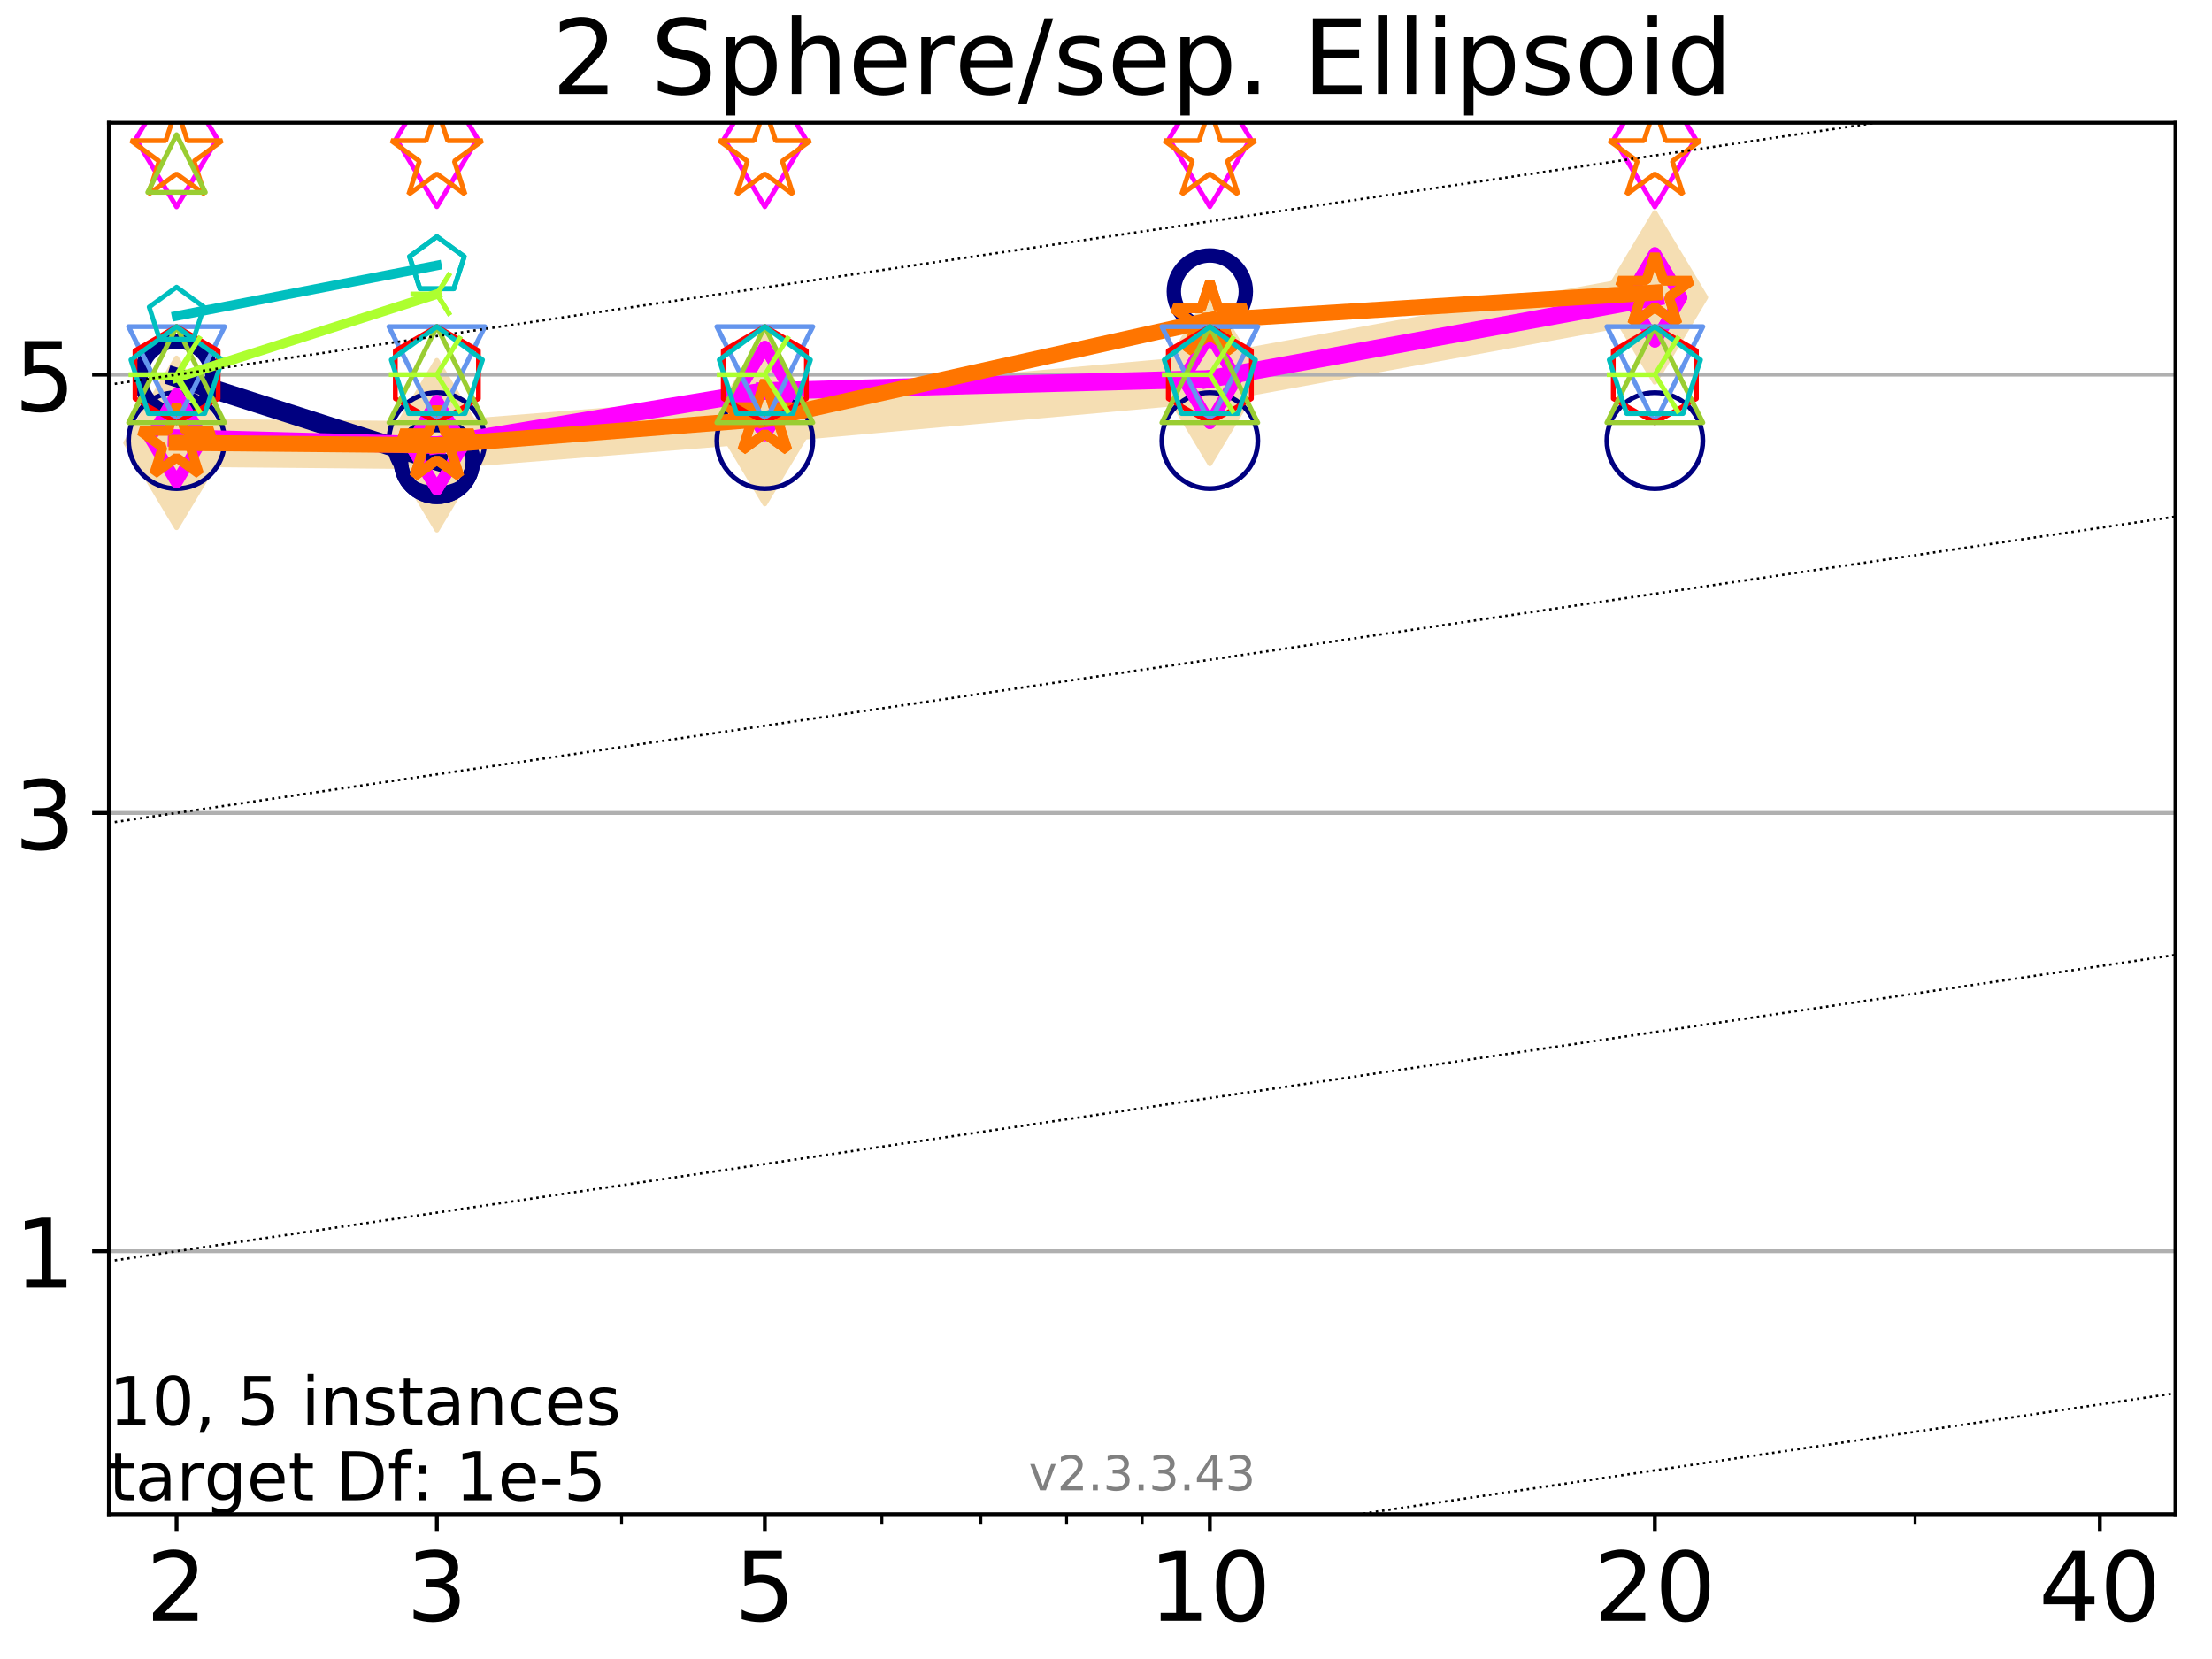 <?xml version="1.0" encoding="utf-8" standalone="no"?>
<!DOCTYPE svg PUBLIC "-//W3C//DTD SVG 1.1//EN"
  "http://www.w3.org/Graphics/SVG/1.1/DTD/svg11.dtd">
<!-- Created with matplotlib (https://matplotlib.org/) -->
<svg height="345.6pt" version="1.1" viewBox="0 0 460.8 345.6" width="460.8pt" xmlns="http://www.w3.org/2000/svg" xmlns:xlink="http://www.w3.org/1999/xlink">
 <defs>
  <style type="text/css">
*{stroke-linecap:butt;stroke-linejoin:round;}
  </style>
 </defs>
 <g id="figure_1">
  <g id="patch_1">
   <path d="M 0 345.6 
L 460.8 345.6 
L 460.8 0 
L 0 0 
z
" style="fill:#ffffff;"/>
  </g>
  <g id="axes_1">
   <g id="patch_2">
    <path d="M 22.69 315.44 
L 453.192 315.44 
L 453.192 25.56 
L 22.69 25.56 
z
" style="fill:#ffffff;"/>
   </g>
   <g id="line2d_1">
    <path clip-path="url(#p120a744d79)" d="M 36.781 92.252 
L 91.009 92.752 
L 159.329 87.297 
L 252.032 78.931 
L 344.736 61.955 
" style="fill:none;stroke:#f5deb3;stroke-linecap:square;stroke-width:10;"/>
    <defs>
     <path d="M 0 17.678 
L 10.607 0 
L 0 -17.678 
L -10.607 0 
z
" id="m2156779b7d" style="stroke:#f5deb3;stroke-linejoin:miter;"/>
    </defs>
    <g clip-path="url(#p120a744d79)">
     <use style="fill:#f5deb3;stroke:#f5deb3;stroke-linejoin:miter;" x="36.781" xlink:href="#m2156779b7d" y="92.252"/>
     <use style="fill:#f5deb3;stroke:#f5deb3;stroke-linejoin:miter;" x="91.009" xlink:href="#m2156779b7d" y="92.752"/>
     <use style="fill:#f5deb3;stroke:#f5deb3;stroke-linejoin:miter;" x="159.329" xlink:href="#m2156779b7d" y="87.297"/>
     <use style="fill:#f5deb3;stroke:#f5deb3;stroke-linejoin:miter;" x="252.032" xlink:href="#m2156779b7d" y="78.931"/>
     <use style="fill:#f5deb3;stroke:#f5deb3;stroke-linejoin:miter;" x="344.736" xlink:href="#m2156779b7d" y="61.955"/>
    </g>
   </g>
   <g id="matplotlib.axis_1">
    <g id="xtick_1">
     <g id="line2d_2">
      <defs>
       <path d="M 0 0 
L 0 3.5 
" id="m8987da4d82" style="stroke:#000000;stroke-width:0.8;"/>
      </defs>
      <g>
       <use style="stroke:#000000;stroke-width:0.8;" x="36.781" xlink:href="#m8987da4d82" y="315.44"/>
      </g>
     </g>
     <g id="text_1">
      <!-- 2 -->
      <defs>
       <path d="M 19.188 8.297 
L 53.609 8.297 
L 53.609 0 
L 7.328 0 
L 7.328 8.297 
Q 12.938 14.109 22.625 23.891 
Q 32.328 33.688 34.812 36.531 
Q 39.547 41.844 41.422 45.531 
Q 43.312 49.219 43.312 52.781 
Q 43.312 58.594 39.234 62.25 
Q 35.156 65.922 28.609 65.922 
Q 23.969 65.922 18.812 64.312 
Q 13.672 62.703 7.812 59.422 
L 7.812 69.391 
Q 13.766 71.781 18.938 73 
Q 24.125 74.219 28.422 74.219 
Q 39.75 74.219 46.484 68.547 
Q 53.219 62.891 53.219 53.422 
Q 53.219 48.922 51.531 44.891 
Q 49.859 40.875 45.406 35.406 
Q 44.188 33.984 37.641 27.219 
Q 31.109 20.453 19.188 8.297 
z
" id="DejaVuSans-50"/>
      </defs>
      <g transform="translate(30.419 337.637)scale(0.2 -0.2)">
       <use xlink:href="#DejaVuSans-50"/>
      </g>
     </g>
    </g>
    <g id="xtick_2">
     <g id="line2d_3">
      <g>
       <use style="stroke:#000000;stroke-width:0.8;" x="91.009" xlink:href="#m8987da4d82" y="315.44"/>
      </g>
     </g>
     <g id="text_2">
      <!-- 3 -->
      <defs>
       <path d="M 40.578 39.312 
Q 47.656 37.797 51.625 33 
Q 55.609 28.219 55.609 21.188 
Q 55.609 10.406 48.188 4.484 
Q 40.766 -1.422 27.094 -1.422 
Q 22.516 -1.422 17.656 -0.516 
Q 12.797 0.391 7.625 2.203 
L 7.625 11.719 
Q 11.719 9.328 16.594 8.109 
Q 21.484 6.891 26.812 6.891 
Q 36.078 6.891 40.938 10.547 
Q 45.797 14.203 45.797 21.188 
Q 45.797 27.641 41.281 31.266 
Q 36.766 34.906 28.719 34.906 
L 20.219 34.906 
L 20.219 43.016 
L 29.109 43.016 
Q 36.375 43.016 40.234 45.922 
Q 44.094 48.828 44.094 54.297 
Q 44.094 59.906 40.109 62.906 
Q 36.141 65.922 28.719 65.922 
Q 24.656 65.922 20.016 65.031 
Q 15.375 64.156 9.812 62.312 
L 9.812 71.094 
Q 15.438 72.656 20.344 73.438 
Q 25.25 74.219 29.594 74.219 
Q 40.828 74.219 47.359 69.109 
Q 53.906 64.016 53.906 55.328 
Q 53.906 49.266 50.438 45.094 
Q 46.969 40.922 40.578 39.312 
z
" id="DejaVuSans-51"/>
      </defs>
      <g transform="translate(84.647 337.637)scale(0.2 -0.2)">
       <use xlink:href="#DejaVuSans-51"/>
      </g>
     </g>
    </g>
    <g id="xtick_3">
     <g id="line2d_4">
      <g>
       <use style="stroke:#000000;stroke-width:0.8;" x="159.329" xlink:href="#m8987da4d82" y="315.44"/>
      </g>
     </g>
     <g id="text_3">
      <!-- 5 -->
      <defs>
       <path d="M 10.797 72.906 
L 49.516 72.906 
L 49.516 64.594 
L 19.828 64.594 
L 19.828 46.734 
Q 21.969 47.469 24.109 47.828 
Q 26.266 48.188 28.422 48.188 
Q 40.625 48.188 47.75 41.5 
Q 54.891 34.812 54.891 23.391 
Q 54.891 11.625 47.562 5.094 
Q 40.234 -1.422 26.906 -1.422 
Q 22.312 -1.422 17.547 -0.641 
Q 12.797 0.141 7.719 1.703 
L 7.719 11.625 
Q 12.109 9.234 16.797 8.062 
Q 21.484 6.891 26.703 6.891 
Q 35.156 6.891 40.078 11.328 
Q 45.016 15.766 45.016 23.391 
Q 45.016 31 40.078 35.438 
Q 35.156 39.891 26.703 39.891 
Q 22.75 39.891 18.812 39.016 
Q 14.891 38.141 10.797 36.281 
z
" id="DejaVuSans-53"/>
      </defs>
      <g transform="translate(152.966 337.637)scale(0.2 -0.2)">
       <use xlink:href="#DejaVuSans-53"/>
      </g>
     </g>
    </g>
    <g id="xtick_4">
     <g id="line2d_5">
      <g>
       <use style="stroke:#000000;stroke-width:0.8;" x="252.032" xlink:href="#m8987da4d82" y="315.44"/>
      </g>
     </g>
     <g id="text_4">
      <!-- 10 -->
      <defs>
       <path d="M 12.406 8.297 
L 28.516 8.297 
L 28.516 63.922 
L 10.984 60.406 
L 10.984 69.391 
L 28.422 72.906 
L 38.281 72.906 
L 38.281 8.297 
L 54.391 8.297 
L 54.391 0 
L 12.406 0 
z
" id="DejaVuSans-49"/>
       <path d="M 31.781 66.406 
Q 24.172 66.406 20.328 58.906 
Q 16.5 51.422 16.5 36.375 
Q 16.5 21.391 20.328 13.891 
Q 24.172 6.391 31.781 6.391 
Q 39.453 6.391 43.281 13.891 
Q 47.125 21.391 47.125 36.375 
Q 47.125 51.422 43.281 58.906 
Q 39.453 66.406 31.781 66.406 
z
M 31.781 74.219 
Q 44.047 74.219 50.516 64.516 
Q 56.984 54.828 56.984 36.375 
Q 56.984 17.969 50.516 8.266 
Q 44.047 -1.422 31.781 -1.422 
Q 19.531 -1.422 13.062 8.266 
Q 6.594 17.969 6.594 36.375 
Q 6.594 54.828 13.062 64.516 
Q 19.531 74.219 31.781 74.219 
z
" id="DejaVuSans-48"/>
      </defs>
      <g transform="translate(239.307 337.637)scale(0.2 -0.2)">
       <use xlink:href="#DejaVuSans-49"/>
       <use x="63.623" xlink:href="#DejaVuSans-48"/>
      </g>
     </g>
    </g>
    <g id="xtick_5">
     <g id="line2d_6">
      <g>
       <use style="stroke:#000000;stroke-width:0.8;" x="344.736" xlink:href="#m8987da4d82" y="315.44"/>
      </g>
     </g>
     <g id="text_5">
      <!-- 20 -->
      <g transform="translate(332.011 337.637)scale(0.2 -0.2)">
       <use xlink:href="#DejaVuSans-50"/>
       <use x="63.623" xlink:href="#DejaVuSans-48"/>
      </g>
     </g>
    </g>
    <g id="xtick_6">
     <g id="line2d_7">
      <g>
       <use style="stroke:#000000;stroke-width:0.8;" x="437.439" xlink:href="#m8987da4d82" y="315.44"/>
      </g>
     </g>
     <g id="text_6">
      <!-- 40 -->
      <defs>
       <path d="M 37.797 64.312 
L 12.891 25.391 
L 37.797 25.391 
z
M 35.203 72.906 
L 47.609 72.906 
L 47.609 25.391 
L 58.016 25.391 
L 58.016 17.188 
L 47.609 17.188 
L 47.609 0 
L 37.797 0 
L 37.797 17.188 
L 4.891 17.188 
L 4.891 26.703 
z
" id="DejaVuSans-52"/>
      </defs>
      <g transform="translate(424.714 337.637)scale(0.2 -0.2)">
       <use xlink:href="#DejaVuSans-52"/>
       <use x="63.623" xlink:href="#DejaVuSans-48"/>
      </g>
     </g>
    </g>
    <g id="xtick_7">
     <g id="line2d_8">
      <defs>
       <path d="M 0 0 
L 0 2 
" id="m09caabee93" style="stroke:#000000;stroke-width:0.6;"/>
      </defs>
      <g>
       <use style="stroke:#000000;stroke-width:0.6;" x="129.485" xlink:href="#m09caabee93" y="315.44"/>
      </g>
     </g>
    </g>
    <g id="xtick_8">
     <g id="line2d_9">
      <g>
       <use style="stroke:#000000;stroke-width:0.6;" x="183.713" xlink:href="#m09caabee93" y="315.44"/>
      </g>
     </g>
    </g>
    <g id="xtick_9">
     <g id="line2d_10">
      <g>
       <use style="stroke:#000000;stroke-width:0.6;" x="204.329" xlink:href="#m09caabee93" y="315.44"/>
      </g>
     </g>
    </g>
    <g id="xtick_10">
     <g id="line2d_11">
      <g>
       <use style="stroke:#000000;stroke-width:0.6;" x="222.188" xlink:href="#m09caabee93" y="315.44"/>
      </g>
     </g>
    </g>
    <g id="xtick_11">
     <g id="line2d_12">
      <g>
       <use style="stroke:#000000;stroke-width:0.6;" x="237.941" xlink:href="#m09caabee93" y="315.44"/>
      </g>
     </g>
    </g>
    <g id="xtick_12">
     <g id="line2d_13">
      <g>
       <use style="stroke:#000000;stroke-width:0.6;" x="398.964" xlink:href="#m09caabee93" y="315.44"/>
      </g>
     </g>
    </g>
   </g>
   <g id="matplotlib.axis_2">
    <g id="ytick_1">
     <g id="line2d_14">
      <path clip-path="url(#p120a744d79)" d="M 22.69 260.657 
L 453.192 260.657 
" style="fill:none;stroke:#b0b0b0;stroke-linecap:square;stroke-width:0.8;"/>
     </g>
     <g id="line2d_15">
      <defs>
       <path d="M 0 0 
L -3.5 0 
" id="m2c1a6b3730" style="stroke:#000000;stroke-width:0.8;"/>
      </defs>
      <g>
       <use style="stroke:#000000;stroke-width:0.8;" x="22.69" xlink:href="#m2c1a6b3730" y="260.657"/>
      </g>
     </g>
     <g id="text_7">
      <!-- 1 -->
      <g transform="translate(2.965 268.256)scale(0.2 -0.2)">
       <use xlink:href="#DejaVuSans-49"/>
      </g>
     </g>
    </g>
    <g id="ytick_2">
     <g id="line2d_16">
      <path clip-path="url(#p120a744d79)" d="M 22.69 169.353 
L 453.192 169.353 
" style="fill:none;stroke:#b0b0b0;stroke-linecap:square;stroke-width:0.8;"/>
     </g>
     <g id="line2d_17">
      <g>
       <use style="stroke:#000000;stroke-width:0.8;" x="22.69" xlink:href="#m2c1a6b3730" y="169.353"/>
      </g>
     </g>
     <g id="text_8">
      <!-- 3 -->
      <g transform="translate(2.965 176.951)scale(0.2 -0.2)">
       <use xlink:href="#DejaVuSans-51"/>
      </g>
     </g>
    </g>
    <g id="ytick_3">
     <g id="line2d_18">
      <path clip-path="url(#p120a744d79)" d="M 22.69 78.048 
L 453.192 78.048 
" style="fill:none;stroke:#b0b0b0;stroke-linecap:square;stroke-width:0.8;"/>
     </g>
     <g id="line2d_19">
      <g>
       <use style="stroke:#000000;stroke-width:0.8;" x="22.69" xlink:href="#m2c1a6b3730" y="78.048"/>
      </g>
     </g>
     <g id="text_9">
      <!-- 5 -->
      <g transform="translate(2.965 85.647)scale(0.2 -0.2)">
       <use xlink:href="#DejaVuSans-53"/>
      </g>
     </g>
    </g>
   </g>
   <g id="line2d_20">
    <path clip-path="url(#p120a744d79)" d="M 36.781 78.624 
L 91.009 96.019 
" style="fill:none;stroke:#000080;stroke-linecap:square;stroke-width:4;"/>
    <defs>
     <path d="M 0 7.5 
C 1.989 7.5 3.897 6.71 5.303 5.303 
C 6.71 3.897 7.5 1.989 7.5 0 
C 7.5 -1.989 6.71 -3.897 5.303 -5.303 
C 3.897 -6.71 1.989 -7.5 0 -7.5 
C -1.989 -7.5 -3.897 -6.71 -5.303 -5.303 
C -6.71 -3.897 -7.5 -1.989 -7.5 0 
C -7.5 1.989 -6.71 3.897 -5.303 5.303 
C -3.897 6.71 -1.989 7.5 0 7.5 
z
" id="mec11ebabcc" style="stroke:#000080;stroke-width:3;"/>
    </defs>
    <g clip-path="url(#p120a744d79)">
     <use style="fill-opacity:0;stroke:#000080;stroke-width:3;" x="36.781" xlink:href="#mec11ebabcc" y="78.624"/>
     <use style="fill-opacity:0;stroke:#000080;stroke-width:3;" x="91.009" xlink:href="#mec11ebabcc" y="96.019"/>
    </g>
   </g>
   <g id="line2d_21">
    <path clip-path="url(#p120a744d79)" d="M 91.009 96.019 
" style="fill:none;stroke:#000080;stroke-linecap:square;stroke-width:4;"/>
    <g clip-path="url(#p120a744d79)">
     <use style="fill-opacity:0;stroke:#000080;stroke-width:3;" x="91.009" xlink:href="#mec11ebabcc" y="96.019"/>
    </g>
   </g>
   <g id="line2d_22">
    <path clip-path="url(#p120a744d79)" d="M 252.032 60.717 
" style="fill:none;stroke:#000080;stroke-linecap:square;stroke-width:4;"/>
    <g clip-path="url(#p120a744d79)">
     <use style="fill-opacity:0;stroke:#000080;stroke-width:3;" x="252.032" xlink:href="#mec11ebabcc" y="60.717"/>
    </g>
   </g>
   <g id="line2d_23"/>
   <g id="line2d_24">
    <defs>
     <path d="M 0 10 
C 2.652 10 5.196 8.946 7.071 7.071 
C 8.946 5.196 10 2.652 10 0 
C 10 -2.652 8.946 -5.196 7.071 -7.071 
C 5.196 -8.946 2.652 -10 0 -10 
C -2.652 -10 -5.196 -8.946 -7.071 -7.071 
C -8.946 -5.196 -10 -2.652 -10 0 
C -10 2.652 -8.946 5.196 -7.071 7.071 
C -5.196 8.946 -2.652 10 0 10 
z
" id="mab948af945" style="stroke:#000080;"/>
    </defs>
    <g clip-path="url(#p120a744d79)">
     <use style="fill-opacity:0;stroke:#000080;" x="36.781" xlink:href="#mab948af945" y="91.79"/>
     <use style="fill-opacity:0;stroke:#000080;" x="91.009" xlink:href="#mab948af945" y="91.79"/>
     <use style="fill-opacity:0;stroke:#000080;" x="159.329" xlink:href="#mab948af945" y="91.79"/>
     <use style="fill-opacity:0;stroke:#000080;" x="252.032" xlink:href="#mab948af945" y="91.791"/>
     <use style="fill-opacity:0;stroke:#000080;" x="344.736" xlink:href="#mab948af945" y="91.791"/>
    </g>
   </g>
   <g id="line2d_25">
    <path clip-path="url(#p120a744d79)" d="M 36.781 91.263 
L 91.009 92.736 
" style="fill:none;stroke:#ff00ff;stroke-linecap:square;stroke-width:3.667;"/>
    <defs>
     <path d="M 0 9.192 
L 5.515 0 
L 0 -9.192 
L -5.515 0 
z
" id="m01aa43913b" style="stroke:#ff00ff;stroke-linejoin:miter;stroke-width:2.5;"/>
    </defs>
    <g clip-path="url(#p120a744d79)">
     <use style="fill-opacity:0;stroke:#ff00ff;stroke-linejoin:miter;stroke-width:2.5;" x="36.781" xlink:href="#m01aa43913b" y="91.263"/>
     <use style="fill-opacity:0;stroke:#ff00ff;stroke-linejoin:miter;stroke-width:2.5;" x="91.009" xlink:href="#m01aa43913b" y="92.736"/>
    </g>
   </g>
   <g id="line2d_26">
    <path clip-path="url(#p120a744d79)" d="M 91.009 92.736 
L 159.329 81.451 
" style="fill:none;stroke:#ff00ff;stroke-linecap:square;stroke-width:3.667;"/>
    <g clip-path="url(#p120a744d79)">
     <use style="fill-opacity:0;stroke:#ff00ff;stroke-linejoin:miter;stroke-width:2.5;" x="91.009" xlink:href="#m01aa43913b" y="92.736"/>
     <use style="fill-opacity:0;stroke:#ff00ff;stroke-linejoin:miter;stroke-width:2.5;" x="159.329" xlink:href="#m01aa43913b" y="81.451"/>
    </g>
   </g>
   <g id="line2d_27">
    <path clip-path="url(#p120a744d79)" d="M 159.329 81.451 
L 252.032 78.931 
" style="fill:none;stroke:#ff00ff;stroke-linecap:square;stroke-width:3.667;"/>
    <g clip-path="url(#p120a744d79)">
     <use style="fill-opacity:0;stroke:#ff00ff;stroke-linejoin:miter;stroke-width:2.5;" x="159.329" xlink:href="#m01aa43913b" y="81.451"/>
     <use style="fill-opacity:0;stroke:#ff00ff;stroke-linejoin:miter;stroke-width:2.5;" x="252.032" xlink:href="#m01aa43913b" y="78.931"/>
    </g>
   </g>
   <g id="line2d_28">
    <path clip-path="url(#p120a744d79)" d="M 252.032 78.931 
L 344.736 61.955 
" style="fill:none;stroke:#ff00ff;stroke-linecap:square;stroke-width:3.667;"/>
    <g clip-path="url(#p120a744d79)">
     <use style="fill-opacity:0;stroke:#ff00ff;stroke-linejoin:miter;stroke-width:2.5;" x="252.032" xlink:href="#m01aa43913b" y="78.931"/>
     <use style="fill-opacity:0;stroke:#ff00ff;stroke-linejoin:miter;stroke-width:2.5;" x="344.736" xlink:href="#m01aa43913b" y="61.955"/>
    </g>
   </g>
   <g id="line2d_29">
    <path clip-path="url(#p120a744d79)" d="M 344.736 61.955 
" style="fill:none;stroke:#ff00ff;stroke-linecap:square;stroke-width:3.667;"/>
    <g clip-path="url(#p120a744d79)">
     <use style="fill-opacity:0;stroke:#ff00ff;stroke-linejoin:miter;stroke-width:2.5;" x="344.736" xlink:href="#m01aa43913b" y="61.955"/>
    </g>
   </g>
   <g id="line2d_30"/>
   <g id="line2d_31">
    <defs>
     <path d="M 0 14.142 
L 8.485 0 
L 0 -14.142 
L -8.485 0 
z
" id="mce3672f1e7" style="stroke:#ff00ff;stroke-linejoin:miter;"/>
    </defs>
    <g clip-path="url(#p120a744d79)">
     <use style="fill-opacity:0;stroke:#ff00ff;stroke-linejoin:miter;" x="36.781" xlink:href="#mce3672f1e7" y="28.952"/>
     <use style="fill-opacity:0;stroke:#ff00ff;stroke-linejoin:miter;" x="91.009" xlink:href="#mce3672f1e7" y="28.915"/>
     <use style="fill-opacity:0;stroke:#ff00ff;stroke-linejoin:miter;" x="159.329" xlink:href="#mce3672f1e7" y="28.922"/>
     <use style="fill-opacity:0;stroke:#ff00ff;stroke-linejoin:miter;" x="252.032" xlink:href="#mce3672f1e7" y="28.926"/>
     <use style="fill-opacity:0;stroke:#ff00ff;stroke-linejoin:miter;" x="344.736" xlink:href="#mce3672f1e7" y="28.952"/>
    </g>
   </g>
   <g id="line2d_32">
    <path clip-path="url(#p120a744d79)" d="M 36.781 92.252 
L 91.009 92.752 
" style="fill:none;stroke:#ff7500;stroke-linecap:square;stroke-width:3.333;"/>
    <defs>
     <path d="M 0 -8 
L -1.796 -2.472 
L -7.608 -2.472 
L -2.906 0.944 
L -4.702 6.472 
L -0 3.056 
L 4.702 6.472 
L 2.906 0.944 
L 7.608 -2.472 
L 1.796 -2.472 
z
" id="md750f3519f" style="stroke:#ff7500;stroke-linejoin:bevel;stroke-width:2;"/>
    </defs>
    <g clip-path="url(#p120a744d79)">
     <use style="fill-opacity:0;stroke:#ff7500;stroke-linejoin:bevel;stroke-width:2;" x="36.781" xlink:href="#md750f3519f" y="92.252"/>
     <use style="fill-opacity:0;stroke:#ff7500;stroke-linejoin:bevel;stroke-width:2;" x="91.009" xlink:href="#md750f3519f" y="92.752"/>
    </g>
   </g>
   <g id="line2d_33">
    <path clip-path="url(#p120a744d79)" d="M 91.009 92.752 
L 159.329 87.297 
" style="fill:none;stroke:#ff7500;stroke-linecap:square;stroke-width:3.333;"/>
    <g clip-path="url(#p120a744d79)">
     <use style="fill-opacity:0;stroke:#ff7500;stroke-linejoin:bevel;stroke-width:2;" x="91.009" xlink:href="#md750f3519f" y="92.752"/>
     <use style="fill-opacity:0;stroke:#ff7500;stroke-linejoin:bevel;stroke-width:2;" x="159.329" xlink:href="#md750f3519f" y="87.297"/>
    </g>
   </g>
   <g id="line2d_34">
    <path clip-path="url(#p120a744d79)" d="M 159.329 87.297 
L 252.032 66.716 
" style="fill:none;stroke:#ff7500;stroke-linecap:square;stroke-width:3.333;"/>
    <g clip-path="url(#p120a744d79)">
     <use style="fill-opacity:0;stroke:#ff7500;stroke-linejoin:bevel;stroke-width:2;" x="159.329" xlink:href="#md750f3519f" y="87.297"/>
     <use style="fill-opacity:0;stroke:#ff7500;stroke-linejoin:bevel;stroke-width:2;" x="252.032" xlink:href="#md750f3519f" y="66.716"/>
    </g>
   </g>
   <g id="line2d_35">
    <path clip-path="url(#p120a744d79)" d="M 252.032 66.716 
L 344.736 60.942 
" style="fill:none;stroke:#ff7500;stroke-linecap:square;stroke-width:3.333;"/>
    <g clip-path="url(#p120a744d79)">
     <use style="fill-opacity:0;stroke:#ff7500;stroke-linejoin:bevel;stroke-width:2;" x="252.032" xlink:href="#md750f3519f" y="66.716"/>
     <use style="fill-opacity:0;stroke:#ff7500;stroke-linejoin:bevel;stroke-width:2;" x="344.736" xlink:href="#md750f3519f" y="60.942"/>
    </g>
   </g>
   <g id="line2d_36">
    <path clip-path="url(#p120a744d79)" d="M 344.736 60.942 
" style="fill:none;stroke:#ff7500;stroke-linecap:square;stroke-width:3.333;"/>
    <g clip-path="url(#p120a744d79)">
     <use style="fill-opacity:0;stroke:#ff7500;stroke-linejoin:bevel;stroke-width:2;" x="344.736" xlink:href="#md750f3519f" y="60.942"/>
    </g>
   </g>
   <g id="line2d_37"/>
   <g id="line2d_38">
    <defs>
     <path d="M 0 -10 
L -2.245 -3.09 
L -9.511 -3.09 
L -3.633 1.18 
L -5.878 8.09 
L -0 3.82 
L 5.878 8.09 
L 3.633 1.18 
L 9.511 -3.09 
L 2.245 -3.09 
z
" id="m513b05225b" style="stroke:#ff7500;stroke-linejoin:bevel;"/>
    </defs>
    <g clip-path="url(#p120a744d79)">
     <use style="fill-opacity:0;stroke:#ff7500;stroke-linejoin:bevel;" x="36.781" xlink:href="#m513b05225b" y="32.396"/>
     <use style="fill-opacity:0;stroke:#ff7500;stroke-linejoin:bevel;" x="91.009" xlink:href="#m513b05225b" y="32.396"/>
     <use style="fill-opacity:0;stroke:#ff7500;stroke-linejoin:bevel;" x="159.329" xlink:href="#m513b05225b" y="32.396"/>
     <use style="fill-opacity:0;stroke:#ff7500;stroke-linejoin:bevel;" x="252.032" xlink:href="#m513b05225b" y="32.396"/>
     <use style="fill-opacity:0;stroke:#ff7500;stroke-linejoin:bevel;" x="344.736" xlink:href="#m513b05225b" y="32.396"/>
    </g>
   </g>
   <g id="line2d_39"/>
   <g id="line2d_40">
    <defs>
     <path d="M -0 10 
L 10 -10 
L -10 -10 
z
" id="mc5a06ea3a6" style="stroke:#6495ed;stroke-linejoin:miter;"/>
    </defs>
    <g clip-path="url(#p120a744d79)">
     <use style="fill-opacity:0;stroke:#6495ed;stroke-linejoin:miter;" x="36.781" xlink:href="#mc5a06ea3a6" y="78.048"/>
     <use style="fill-opacity:0;stroke:#6495ed;stroke-linejoin:miter;" x="91.009" xlink:href="#mc5a06ea3a6" y="78.048"/>
     <use style="fill-opacity:0;stroke:#6495ed;stroke-linejoin:miter;" x="159.329" xlink:href="#mc5a06ea3a6" y="78.048"/>
     <use style="fill-opacity:0;stroke:#6495ed;stroke-linejoin:miter;" x="252.032" xlink:href="#mc5a06ea3a6" y="78.048"/>
     <use style="fill-opacity:0;stroke:#6495ed;stroke-linejoin:miter;" x="344.736" xlink:href="#mc5a06ea3a6" y="78.048"/>
    </g>
   </g>
   <g id="line2d_41"/>
   <g id="line2d_42">
    <defs>
     <path d="M 0 -10 
L -8.66 -5 
L -8.66 5 
L -0 10 
L 8.66 5 
L 8.66 -5 
z
" id="m1be69b43f8" style="stroke:#ff0000;stroke-linejoin:miter;"/>
    </defs>
    <g clip-path="url(#p120a744d79)">
     <use style="fill-opacity:0;stroke:#ff0000;stroke-linejoin:miter;" x="36.781" xlink:href="#m1be69b43f8" y="78.048"/>
     <use style="fill-opacity:0;stroke:#ff0000;stroke-linejoin:miter;" x="91.009" xlink:href="#m1be69b43f8" y="78.048"/>
     <use style="fill-opacity:0;stroke:#ff0000;stroke-linejoin:miter;" x="159.329" xlink:href="#m1be69b43f8" y="78.048"/>
     <use style="fill-opacity:0;stroke:#ff0000;stroke-linejoin:miter;" x="252.032" xlink:href="#m1be69b43f8" y="78.048"/>
     <use style="fill-opacity:0;stroke:#ff0000;stroke-linejoin:miter;" x="344.736" xlink:href="#m1be69b43f8" y="78.048"/>
    </g>
   </g>
   <g id="line2d_43">
    <path clip-path="url(#p120a744d79)" d="M 36.781 34.062 
" style="fill:none;stroke:#9acd32;stroke-linecap:square;stroke-width:2.333;"/>
    <defs>
     <path d="M 0 -6 
L -6 6 
L 6 6 
z
" id="m7dfe7fb911" style="stroke:#9acd32;stroke-linejoin:miter;"/>
    </defs>
    <g clip-path="url(#p120a744d79)">
     <use style="fill-opacity:0;stroke:#9acd32;stroke-linejoin:miter;" x="36.781" xlink:href="#m7dfe7fb911" y="34.062"/>
    </g>
   </g>
   <g id="line2d_44"/>
   <g id="line2d_45">
    <defs>
     <path d="M 0 -10 
L -10 10 
L 10 10 
z
" id="m7547a62766" style="stroke:#9acd32;stroke-linejoin:miter;"/>
    </defs>
    <g clip-path="url(#p120a744d79)">
     <use style="fill-opacity:0;stroke:#9acd32;stroke-linejoin:miter;" x="36.781" xlink:href="#m7547a62766" y="78.048"/>
     <use style="fill-opacity:0;stroke:#9acd32;stroke-linejoin:miter;" x="91.009" xlink:href="#m7547a62766" y="78.048"/>
     <use style="fill-opacity:0;stroke:#9acd32;stroke-linejoin:miter;" x="159.329" xlink:href="#m7547a62766" y="78.048"/>
     <use style="fill-opacity:0;stroke:#9acd32;stroke-linejoin:miter;" x="252.032" xlink:href="#m7547a62766" y="78.048"/>
     <use style="fill-opacity:0;stroke:#9acd32;stroke-linejoin:miter;" x="344.736" xlink:href="#m7547a62766" y="78.048"/>
    </g>
   </g>
   <g id="line2d_46">
    <path clip-path="url(#p120a744d79)" d="M 36.781 65.813 
L 91.009 55.297 
" style="fill:none;stroke:#00bfbf;stroke-linecap:square;stroke-width:2;"/>
    <defs>
     <path d="M 0 -6 
L -5.706 -1.854 
L -3.527 4.854 
L 3.527 4.854 
L 5.706 -1.854 
z
" id="m10f82401c5" style="stroke:#00bfbf;stroke-linejoin:miter;"/>
    </defs>
    <g clip-path="url(#p120a744d79)">
     <use style="fill-opacity:0;stroke:#00bfbf;stroke-linejoin:miter;" x="36.781" xlink:href="#m10f82401c5" y="65.813"/>
     <use style="fill-opacity:0;stroke:#00bfbf;stroke-linejoin:miter;" x="91.009" xlink:href="#m10f82401c5" y="55.297"/>
    </g>
   </g>
   <g id="line2d_47">
    <path clip-path="url(#p120a744d79)" d="M 91.009 55.297 
" style="fill:none;stroke:#00bfbf;stroke-linecap:square;stroke-width:2;"/>
    <g clip-path="url(#p120a744d79)">
     <use style="fill-opacity:0;stroke:#00bfbf;stroke-linejoin:miter;" x="91.009" xlink:href="#m10f82401c5" y="55.297"/>
    </g>
   </g>
   <g id="line2d_48"/>
   <g id="line2d_49">
    <defs>
     <path d="M 0 -10 
L -9.511 -3.09 
L -5.878 8.09 
L 5.878 8.09 
L 9.511 -3.09 
z
" id="mc2a2c6ddc2" style="stroke:#00bfbf;stroke-linejoin:miter;"/>
    </defs>
    <g clip-path="url(#p120a744d79)">
     <use style="fill-opacity:0;stroke:#00bfbf;stroke-linejoin:miter;" x="36.781" xlink:href="#mc2a2c6ddc2" y="78.048"/>
     <use style="fill-opacity:0;stroke:#00bfbf;stroke-linejoin:miter;" x="91.009" xlink:href="#mc2a2c6ddc2" y="78.048"/>
     <use style="fill-opacity:0;stroke:#00bfbf;stroke-linejoin:miter;" x="159.329" xlink:href="#mc2a2c6ddc2" y="78.048"/>
     <use style="fill-opacity:0;stroke:#00bfbf;stroke-linejoin:miter;" x="252.032" xlink:href="#mc2a2c6ddc2" y="78.048"/>
     <use style="fill-opacity:0;stroke:#00bfbf;stroke-linejoin:miter;" x="344.736" xlink:href="#mc2a2c6ddc2" y="78.048"/>
    </g>
   </g>
   <g id="line2d_50">
    <path clip-path="url(#p120a744d79)" d="M 36.781 78.688 
L 91.009 61.277 
" style="fill:none;stroke:#adff2f;stroke-linecap:square;stroke-width:2;"/>
    <defs>
     <path d="M 0 0 
L -5.5 -0 
M 0 0 
L 2.75 4.4 
M 0 0 
L 2.75 -4.4 
" id="m69ca7f77b5" style="stroke:#adff2f;"/>
    </defs>
    <g clip-path="url(#p120a744d79)">
     <use style="fill-opacity:0;stroke:#adff2f;" x="36.781" xlink:href="#m69ca7f77b5" y="78.688"/>
     <use style="fill-opacity:0;stroke:#adff2f;" x="91.009" xlink:href="#m69ca7f77b5" y="61.277"/>
    </g>
   </g>
   <g id="line2d_51">
    <path clip-path="url(#p120a744d79)" d="M 91.009 61.277 
" style="fill:none;stroke:#adff2f;stroke-linecap:square;stroke-width:2;"/>
    <g clip-path="url(#p120a744d79)">
     <use style="fill-opacity:0;stroke:#adff2f;" x="91.009" xlink:href="#m69ca7f77b5" y="61.277"/>
    </g>
   </g>
   <g id="line2d_52"/>
   <g id="line2d_53">
    <defs>
     <path d="M 0 0 
L -10 -0 
M 0 0 
L 5 8 
M 0 0 
L 5 -8 
" id="m80fde66652" style="stroke:#adff2f;"/>
    </defs>
    <g clip-path="url(#p120a744d79)">
     <use style="fill-opacity:0;stroke:#adff2f;" x="36.781" xlink:href="#m80fde66652" y="78.045"/>
     <use style="fill-opacity:0;stroke:#adff2f;" x="91.009" xlink:href="#m80fde66652" y="78.035"/>
     <use style="fill-opacity:0;stroke:#adff2f;" x="159.329" xlink:href="#m80fde66652" y="78.039"/>
     <use style="fill-opacity:0;stroke:#adff2f;" x="252.032" xlink:href="#m80fde66652" y="78.045"/>
     <use style="fill-opacity:0;stroke:#adff2f;" x="344.736" xlink:href="#m80fde66652" y="78.045"/>
    </g>
   </g>
   <g id="line2d_54"/>
   <g id="line2d_55">
    <path clip-path="url(#p120a744d79)" d="M 72.95 346.6 
L 461.8 288.956 
" style="fill:none;stroke:#000000;stroke-dasharray:0.5,0.825;stroke-dashoffset:0;stroke-width:0.5;"/>
   </g>
   <g id="line2d_56">
    <path clip-path="url(#p120a744d79)" d="M -1 266.258 
L 461.8 197.651 
" style="fill:none;stroke:#000000;stroke-dasharray:0.5,0.825;stroke-dashoffset:0;stroke-width:0.5;"/>
   </g>
   <g id="line2d_57">
    <path clip-path="url(#p120a744d79)" d="M -1 174.954 
L 461.8 106.347 
" style="fill:none;stroke:#000000;stroke-dasharray:0.5,0.825;stroke-dashoffset:0;stroke-width:0.5;"/>
   </g>
   <g id="line2d_58">
    <path clip-path="url(#p120a744d79)" d="M -1 83.649 
L 461.8 15.042 
" style="fill:none;stroke:#000000;stroke-dasharray:0.5,0.825;stroke-dashoffset:0;stroke-width:0.5;"/>
   </g>
   <g id="line2d_59">
    <path clip-path="url(#p120a744d79)" style="fill:none;stroke:#000000;stroke-dasharray:0.5,0.825;stroke-dashoffset:0;stroke-width:0.5;"/>
   </g>
   <g id="patch_3">
    <path d="M 22.69 315.44 
L 22.69 25.56 
" style="fill:none;stroke:#000000;stroke-linecap:square;stroke-linejoin:miter;stroke-width:0.8;"/>
   </g>
   <g id="patch_4">
    <path d="M 453.192 315.44 
L 453.192 25.56 
" style="fill:none;stroke:#000000;stroke-linecap:square;stroke-linejoin:miter;stroke-width:0.8;"/>
   </g>
   <g id="patch_5">
    <path d="M 22.69 315.44 
L 453.192 315.44 
" style="fill:none;stroke:#000000;stroke-linecap:square;stroke-linejoin:miter;stroke-width:0.8;"/>
   </g>
   <g id="patch_6">
    <path d="M 22.69 25.56 
L 453.192 25.56 
" style="fill:none;stroke:#000000;stroke-linecap:square;stroke-linejoin:miter;stroke-width:0.8;"/>
   </g>
   <g id="text_10">
    <!-- 10, 5 instances -->
    <defs>
     <path d="M 11.719 12.406 
L 22.016 12.406 
L 22.016 4 
L 14.016 -11.625 
L 7.719 -11.625 
L 11.719 4 
z
" id="DejaVuSans-44"/>
     <path id="DejaVuSans-32"/>
     <path d="M 9.422 54.688 
L 18.406 54.688 
L 18.406 0 
L 9.422 0 
z
M 9.422 75.984 
L 18.406 75.984 
L 18.406 64.594 
L 9.422 64.594 
z
" id="DejaVuSans-105"/>
     <path d="M 54.891 33.016 
L 54.891 0 
L 45.906 0 
L 45.906 32.719 
Q 45.906 40.484 42.875 44.328 
Q 39.844 48.188 33.797 48.188 
Q 26.516 48.188 22.312 43.547 
Q 18.109 38.922 18.109 30.906 
L 18.109 0 
L 9.078 0 
L 9.078 54.688 
L 18.109 54.688 
L 18.109 46.188 
Q 21.344 51.125 25.703 53.562 
Q 30.078 56 35.797 56 
Q 45.219 56 50.047 50.172 
Q 54.891 44.344 54.891 33.016 
z
" id="DejaVuSans-110"/>
     <path d="M 44.281 53.078 
L 44.281 44.578 
Q 40.484 46.531 36.375 47.5 
Q 32.281 48.484 27.875 48.484 
Q 21.188 48.484 17.844 46.438 
Q 14.5 44.391 14.5 40.281 
Q 14.5 37.156 16.891 35.375 
Q 19.281 33.594 26.516 31.984 
L 29.594 31.297 
Q 39.156 29.25 43.188 25.516 
Q 47.219 21.781 47.219 15.094 
Q 47.219 7.469 41.188 3.016 
Q 35.156 -1.422 24.609 -1.422 
Q 20.219 -1.422 15.453 -0.562 
Q 10.688 0.297 5.422 2 
L 5.422 11.281 
Q 10.406 8.688 15.234 7.391 
Q 20.062 6.109 24.812 6.109 
Q 31.156 6.109 34.562 8.281 
Q 37.984 10.453 37.984 14.406 
Q 37.984 18.062 35.516 20.016 
Q 33.062 21.969 24.703 23.781 
L 21.578 24.516 
Q 13.234 26.266 9.516 29.906 
Q 5.812 33.547 5.812 39.891 
Q 5.812 47.609 11.281 51.797 
Q 16.75 56 26.812 56 
Q 31.781 56 36.172 55.266 
Q 40.578 54.547 44.281 53.078 
z
" id="DejaVuSans-115"/>
     <path d="M 18.312 70.219 
L 18.312 54.688 
L 36.812 54.688 
L 36.812 47.703 
L 18.312 47.703 
L 18.312 18.016 
Q 18.312 11.328 20.141 9.422 
Q 21.969 7.516 27.594 7.516 
L 36.812 7.516 
L 36.812 0 
L 27.594 0 
Q 17.188 0 13.234 3.875 
Q 9.281 7.766 9.281 18.016 
L 9.281 47.703 
L 2.688 47.703 
L 2.688 54.688 
L 9.281 54.688 
L 9.281 70.219 
z
" id="DejaVuSans-116"/>
     <path d="M 34.281 27.484 
Q 23.391 27.484 19.188 25 
Q 14.984 22.516 14.984 16.5 
Q 14.984 11.719 18.141 8.906 
Q 21.297 6.109 26.703 6.109 
Q 34.188 6.109 38.703 11.406 
Q 43.219 16.703 43.219 25.484 
L 43.219 27.484 
z
M 52.203 31.203 
L 52.203 0 
L 43.219 0 
L 43.219 8.297 
Q 40.141 3.328 35.547 0.953 
Q 30.953 -1.422 24.312 -1.422 
Q 15.922 -1.422 10.953 3.297 
Q 6 8.016 6 15.922 
Q 6 25.141 12.172 29.828 
Q 18.359 34.516 30.609 34.516 
L 43.219 34.516 
L 43.219 35.406 
Q 43.219 41.609 39.141 45 
Q 35.062 48.391 27.688 48.391 
Q 23 48.391 18.547 47.266 
Q 14.109 46.141 10.016 43.891 
L 10.016 52.203 
Q 14.938 54.109 19.578 55.047 
Q 24.219 56 28.609 56 
Q 40.484 56 46.344 49.844 
Q 52.203 43.703 52.203 31.203 
z
" id="DejaVuSans-97"/>
     <path d="M 48.781 52.594 
L 48.781 44.188 
Q 44.969 46.297 41.141 47.344 
Q 37.312 48.391 33.406 48.391 
Q 24.656 48.391 19.812 42.844 
Q 14.984 37.312 14.984 27.297 
Q 14.984 17.281 19.812 11.734 
Q 24.656 6.203 33.406 6.203 
Q 37.312 6.203 41.141 7.25 
Q 44.969 8.297 48.781 10.406 
L 48.781 2.094 
Q 45.016 0.344 40.984 -0.531 
Q 36.969 -1.422 32.422 -1.422 
Q 20.062 -1.422 12.781 6.344 
Q 5.516 14.109 5.516 27.297 
Q 5.516 40.672 12.859 48.328 
Q 20.219 56 33.016 56 
Q 37.156 56 41.109 55.141 
Q 45.062 54.297 48.781 52.594 
z
" id="DejaVuSans-99"/>
     <path d="M 56.203 29.594 
L 56.203 25.203 
L 14.891 25.203 
Q 15.484 15.922 20.484 11.062 
Q 25.484 6.203 34.422 6.203 
Q 39.594 6.203 44.453 7.469 
Q 49.312 8.734 54.109 11.281 
L 54.109 2.781 
Q 49.266 0.734 44.188 -0.344 
Q 39.109 -1.422 33.891 -1.422 
Q 20.797 -1.422 13.156 6.188 
Q 5.516 13.812 5.516 26.812 
Q 5.516 40.234 12.766 48.109 
Q 20.016 56 32.328 56 
Q 43.359 56 49.781 48.891 
Q 56.203 41.797 56.203 29.594 
z
M 47.219 32.234 
Q 47.125 39.594 43.094 43.984 
Q 39.062 48.391 32.422 48.391 
Q 24.906 48.391 20.391 44.141 
Q 15.875 39.891 15.188 32.172 
z
" id="DejaVuSans-101"/>
    </defs>
    <g transform="translate(22.69 296.851)scale(0.14 -0.14)">
     <use xlink:href="#DejaVuSans-49"/>
     <use x="63.623" xlink:href="#DejaVuSans-48"/>
     <use x="127.246" xlink:href="#DejaVuSans-44"/>
     <use x="159.033" xlink:href="#DejaVuSans-32"/>
     <use x="190.82" xlink:href="#DejaVuSans-53"/>
     <use x="254.443" xlink:href="#DejaVuSans-32"/>
     <use x="286.23" xlink:href="#DejaVuSans-105"/>
     <use x="314.014" xlink:href="#DejaVuSans-110"/>
     <use x="377.393" xlink:href="#DejaVuSans-115"/>
     <use x="429.492" xlink:href="#DejaVuSans-116"/>
     <use x="468.701" xlink:href="#DejaVuSans-97"/>
     <use x="529.98" xlink:href="#DejaVuSans-110"/>
     <use x="593.359" xlink:href="#DejaVuSans-99"/>
     <use x="648.34" xlink:href="#DejaVuSans-101"/>
     <use x="709.863" xlink:href="#DejaVuSans-115"/>
    </g>
    <!-- target Df: 1e-5 -->
    <defs>
     <path d="M 41.109 46.297 
Q 39.594 47.172 37.812 47.578 
Q 36.031 48 33.891 48 
Q 26.266 48 22.188 43.047 
Q 18.109 38.094 18.109 28.812 
L 18.109 0 
L 9.078 0 
L 9.078 54.688 
L 18.109 54.688 
L 18.109 46.188 
Q 20.953 51.172 25.484 53.578 
Q 30.031 56 36.531 56 
Q 37.453 56 38.578 55.875 
Q 39.703 55.766 41.062 55.516 
z
" id="DejaVuSans-114"/>
     <path d="M 45.406 27.984 
Q 45.406 37.75 41.375 43.109 
Q 37.359 48.484 30.078 48.484 
Q 22.859 48.484 18.828 43.109 
Q 14.797 37.75 14.797 27.984 
Q 14.797 18.266 18.828 12.891 
Q 22.859 7.516 30.078 7.516 
Q 37.359 7.516 41.375 12.891 
Q 45.406 18.266 45.406 27.984 
z
M 54.391 6.781 
Q 54.391 -7.172 48.188 -13.984 
Q 42 -20.797 29.203 -20.797 
Q 24.469 -20.797 20.266 -20.094 
Q 16.062 -19.391 12.109 -17.922 
L 12.109 -9.188 
Q 16.062 -11.328 19.922 -12.344 
Q 23.781 -13.375 27.781 -13.375 
Q 36.625 -13.375 41.016 -8.766 
Q 45.406 -4.156 45.406 5.172 
L 45.406 9.625 
Q 42.625 4.781 38.281 2.391 
Q 33.938 0 27.875 0 
Q 17.828 0 11.672 7.656 
Q 5.516 15.328 5.516 27.984 
Q 5.516 40.672 11.672 48.328 
Q 17.828 56 27.875 56 
Q 33.938 56 38.281 53.609 
Q 42.625 51.219 45.406 46.391 
L 45.406 54.688 
L 54.391 54.688 
z
" id="DejaVuSans-103"/>
     <path d="M 19.672 64.797 
L 19.672 8.109 
L 31.594 8.109 
Q 46.688 8.109 53.688 14.938 
Q 60.688 21.781 60.688 36.531 
Q 60.688 51.172 53.688 57.984 
Q 46.688 64.797 31.594 64.797 
z
M 9.812 72.906 
L 30.078 72.906 
Q 51.266 72.906 61.172 64.094 
Q 71.094 55.281 71.094 36.531 
Q 71.094 17.672 61.125 8.828 
Q 51.172 0 30.078 0 
L 9.812 0 
z
" id="DejaVuSans-68"/>
     <path d="M 37.109 75.984 
L 37.109 68.5 
L 28.516 68.5 
Q 23.688 68.5 21.797 66.547 
Q 19.922 64.594 19.922 59.516 
L 19.922 54.688 
L 34.719 54.688 
L 34.719 47.703 
L 19.922 47.703 
L 19.922 0 
L 10.891 0 
L 10.891 47.703 
L 2.297 47.703 
L 2.297 54.688 
L 10.891 54.688 
L 10.891 58.5 
Q 10.891 67.625 15.141 71.797 
Q 19.391 75.984 28.609 75.984 
z
" id="DejaVuSans-102"/>
     <path d="M 11.719 12.406 
L 22.016 12.406 
L 22.016 0 
L 11.719 0 
z
M 11.719 51.703 
L 22.016 51.703 
L 22.016 39.312 
L 11.719 39.312 
z
" id="DejaVuSans-58"/>
     <path d="M 4.891 31.391 
L 31.203 31.391 
L 31.203 23.391 
L 4.891 23.391 
z
" id="DejaVuSans-45"/>
    </defs>
    <g transform="translate(22.69 312.528)scale(0.14 -0.14)">
     <use xlink:href="#DejaVuSans-116"/>
     <use x="39.209" xlink:href="#DejaVuSans-97"/>
     <use x="100.488" xlink:href="#DejaVuSans-114"/>
     <use x="141.586" xlink:href="#DejaVuSans-103"/>
     <use x="205.062" xlink:href="#DejaVuSans-101"/>
     <use x="266.586" xlink:href="#DejaVuSans-116"/>
     <use x="305.795" xlink:href="#DejaVuSans-32"/>
     <use x="337.582" xlink:href="#DejaVuSans-68"/>
     <use x="414.584" xlink:href="#DejaVuSans-102"/>
     <use x="449.742" xlink:href="#DejaVuSans-58"/>
     <use x="483.434" xlink:href="#DejaVuSans-32"/>
     <use x="515.221" xlink:href="#DejaVuSans-49"/>
     <use x="578.844" xlink:href="#DejaVuSans-101"/>
     <use x="640.367" xlink:href="#DejaVuSans-45"/>
     <use x="676.451" xlink:href="#DejaVuSans-53"/>
    </g>
   </g>
   <g id="text_11">
    <!-- v2.3.3.43 -->
    <defs>
     <path d="M 2.984 54.688 
L 12.5 54.688 
L 29.594 8.797 
L 46.688 54.688 
L 56.203 54.688 
L 35.688 0 
L 23.484 0 
z
" id="DejaVuSans-118"/>
     <path d="M 10.688 12.406 
L 21 12.406 
L 21 0 
L 10.688 0 
z
" id="DejaVuSans-46"/>
    </defs>
    <g style="fill:#808080;" transform="translate(214.308 310.462)scale(0.1 -0.1)">
     <use xlink:href="#DejaVuSans-118"/>
     <use x="59.18" xlink:href="#DejaVuSans-50"/>
     <use x="122.803" xlink:href="#DejaVuSans-46"/>
     <use x="154.59" xlink:href="#DejaVuSans-51"/>
     <use x="218.213" xlink:href="#DejaVuSans-46"/>
     <use x="250" xlink:href="#DejaVuSans-51"/>
     <use x="313.623" xlink:href="#DejaVuSans-46"/>
     <use x="345.41" xlink:href="#DejaVuSans-52"/>
     <use x="409.033" xlink:href="#DejaVuSans-51"/>
    </g>
   </g>
   <g id="text_12">
    <!-- 2 Sphere/sep. Ellipsoid -->
    <defs>
     <path d="M 53.516 70.516 
L 53.516 60.891 
Q 47.906 63.578 42.922 64.891 
Q 37.938 66.219 33.297 66.219 
Q 25.25 66.219 20.875 63.094 
Q 16.5 59.969 16.5 54.203 
Q 16.5 49.359 19.406 46.891 
Q 22.312 44.438 30.422 42.922 
L 36.375 41.703 
Q 47.406 39.594 52.656 34.297 
Q 57.906 29 57.906 20.125 
Q 57.906 9.516 50.797 4.047 
Q 43.703 -1.422 29.984 -1.422 
Q 24.812 -1.422 18.969 -0.25 
Q 13.141 0.922 6.891 3.219 
L 6.891 13.375 
Q 12.891 10.016 18.656 8.297 
Q 24.422 6.594 29.984 6.594 
Q 38.422 6.594 43.016 9.906 
Q 47.609 13.234 47.609 19.391 
Q 47.609 24.75 44.312 27.781 
Q 41.016 30.812 33.5 32.328 
L 27.484 33.5 
Q 16.453 35.688 11.516 40.375 
Q 6.594 45.062 6.594 53.422 
Q 6.594 63.094 13.406 68.656 
Q 20.219 74.219 32.172 74.219 
Q 37.312 74.219 42.625 73.281 
Q 47.953 72.359 53.516 70.516 
z
" id="DejaVuSans-83"/>
     <path d="M 18.109 8.203 
L 18.109 -20.797 
L 9.078 -20.797 
L 9.078 54.688 
L 18.109 54.688 
L 18.109 46.391 
Q 20.953 51.266 25.266 53.625 
Q 29.594 56 35.594 56 
Q 45.562 56 51.781 48.094 
Q 58.016 40.188 58.016 27.297 
Q 58.016 14.406 51.781 6.484 
Q 45.562 -1.422 35.594 -1.422 
Q 29.594 -1.422 25.266 0.953 
Q 20.953 3.328 18.109 8.203 
z
M 48.688 27.297 
Q 48.688 37.203 44.609 42.844 
Q 40.531 48.484 33.406 48.484 
Q 26.266 48.484 22.188 42.844 
Q 18.109 37.203 18.109 27.297 
Q 18.109 17.391 22.188 11.75 
Q 26.266 6.109 33.406 6.109 
Q 40.531 6.109 44.609 11.75 
Q 48.688 17.391 48.688 27.297 
z
" id="DejaVuSans-112"/>
     <path d="M 54.891 33.016 
L 54.891 0 
L 45.906 0 
L 45.906 32.719 
Q 45.906 40.484 42.875 44.328 
Q 39.844 48.188 33.797 48.188 
Q 26.516 48.188 22.312 43.547 
Q 18.109 38.922 18.109 30.906 
L 18.109 0 
L 9.078 0 
L 9.078 75.984 
L 18.109 75.984 
L 18.109 46.188 
Q 21.344 51.125 25.703 53.562 
Q 30.078 56 35.797 56 
Q 45.219 56 50.047 50.172 
Q 54.891 44.344 54.891 33.016 
z
" id="DejaVuSans-104"/>
     <path d="M 25.391 72.906 
L 33.688 72.906 
L 8.297 -9.281 
L 0 -9.281 
z
" id="DejaVuSans-47"/>
     <path d="M 9.812 72.906 
L 55.906 72.906 
L 55.906 64.594 
L 19.672 64.594 
L 19.672 43.016 
L 54.391 43.016 
L 54.391 34.719 
L 19.672 34.719 
L 19.672 8.297 
L 56.781 8.297 
L 56.781 0 
L 9.812 0 
z
" id="DejaVuSans-69"/>
     <path d="M 9.422 75.984 
L 18.406 75.984 
L 18.406 0 
L 9.422 0 
z
" id="DejaVuSans-108"/>
     <path d="M 30.609 48.391 
Q 23.391 48.391 19.188 42.75 
Q 14.984 37.109 14.984 27.297 
Q 14.984 17.484 19.156 11.844 
Q 23.344 6.203 30.609 6.203 
Q 37.797 6.203 41.984 11.859 
Q 46.188 17.531 46.188 27.297 
Q 46.188 37.016 41.984 42.703 
Q 37.797 48.391 30.609 48.391 
z
M 30.609 56 
Q 42.328 56 49.016 48.375 
Q 55.719 40.766 55.719 27.297 
Q 55.719 13.875 49.016 6.219 
Q 42.328 -1.422 30.609 -1.422 
Q 18.844 -1.422 12.172 6.219 
Q 5.516 13.875 5.516 27.297 
Q 5.516 40.766 12.172 48.375 
Q 18.844 56 30.609 56 
z
" id="DejaVuSans-111"/>
     <path d="M 45.406 46.391 
L 45.406 75.984 
L 54.391 75.984 
L 54.391 0 
L 45.406 0 
L 45.406 8.203 
Q 42.578 3.328 38.25 0.953 
Q 33.938 -1.422 27.875 -1.422 
Q 17.969 -1.422 11.734 6.484 
Q 5.516 14.406 5.516 27.297 
Q 5.516 40.188 11.734 48.094 
Q 17.969 56 27.875 56 
Q 33.938 56 38.25 53.625 
Q 42.578 51.266 45.406 46.391 
z
M 14.797 27.297 
Q 14.797 17.391 18.875 11.75 
Q 22.953 6.109 30.078 6.109 
Q 37.203 6.109 41.297 11.75 
Q 45.406 17.391 45.406 27.297 
Q 45.406 37.203 41.297 42.844 
Q 37.203 48.484 30.078 48.484 
Q 22.953 48.484 18.875 42.844 
Q 14.797 37.203 14.797 27.297 
z
" id="DejaVuSans-100"/>
    </defs>
    <g transform="translate(114.949 19.56)scale(0.216 -0.216)">
     <use xlink:href="#DejaVuSans-50"/>
     <use x="63.623" xlink:href="#DejaVuSans-32"/>
     <use x="95.41" xlink:href="#DejaVuSans-83"/>
     <use x="158.887" xlink:href="#DejaVuSans-112"/>
     <use x="222.363" xlink:href="#DejaVuSans-104"/>
     <use x="285.742" xlink:href="#DejaVuSans-101"/>
     <use x="347.266" xlink:href="#DejaVuSans-114"/>
     <use x="388.348" xlink:href="#DejaVuSans-101"/>
     <use x="449.871" xlink:href="#DejaVuSans-47"/>
     <use x="483.562" xlink:href="#DejaVuSans-115"/>
     <use x="535.662" xlink:href="#DejaVuSans-101"/>
     <use x="597.186" xlink:href="#DejaVuSans-112"/>
     <use x="660.662" xlink:href="#DejaVuSans-46"/>
     <use x="692.449" xlink:href="#DejaVuSans-32"/>
     <use x="724.236" xlink:href="#DejaVuSans-69"/>
     <use x="787.42" xlink:href="#DejaVuSans-108"/>
     <use x="815.203" xlink:href="#DejaVuSans-108"/>
     <use x="842.986" xlink:href="#DejaVuSans-105"/>
     <use x="870.77" xlink:href="#DejaVuSans-112"/>
     <use x="934.246" xlink:href="#DejaVuSans-115"/>
     <use x="986.346" xlink:href="#DejaVuSans-111"/>
     <use x="1047.527" xlink:href="#DejaVuSans-105"/>
     <use x="1075.311" xlink:href="#DejaVuSans-100"/>
    </g>
   </g>
  </g>
 </g>
 <defs>
  <clipPath id="p120a744d79">
   <rect height="289.88" width="430.502" x="22.69" y="25.56"/>
  </clipPath>
 </defs>
</svg>
